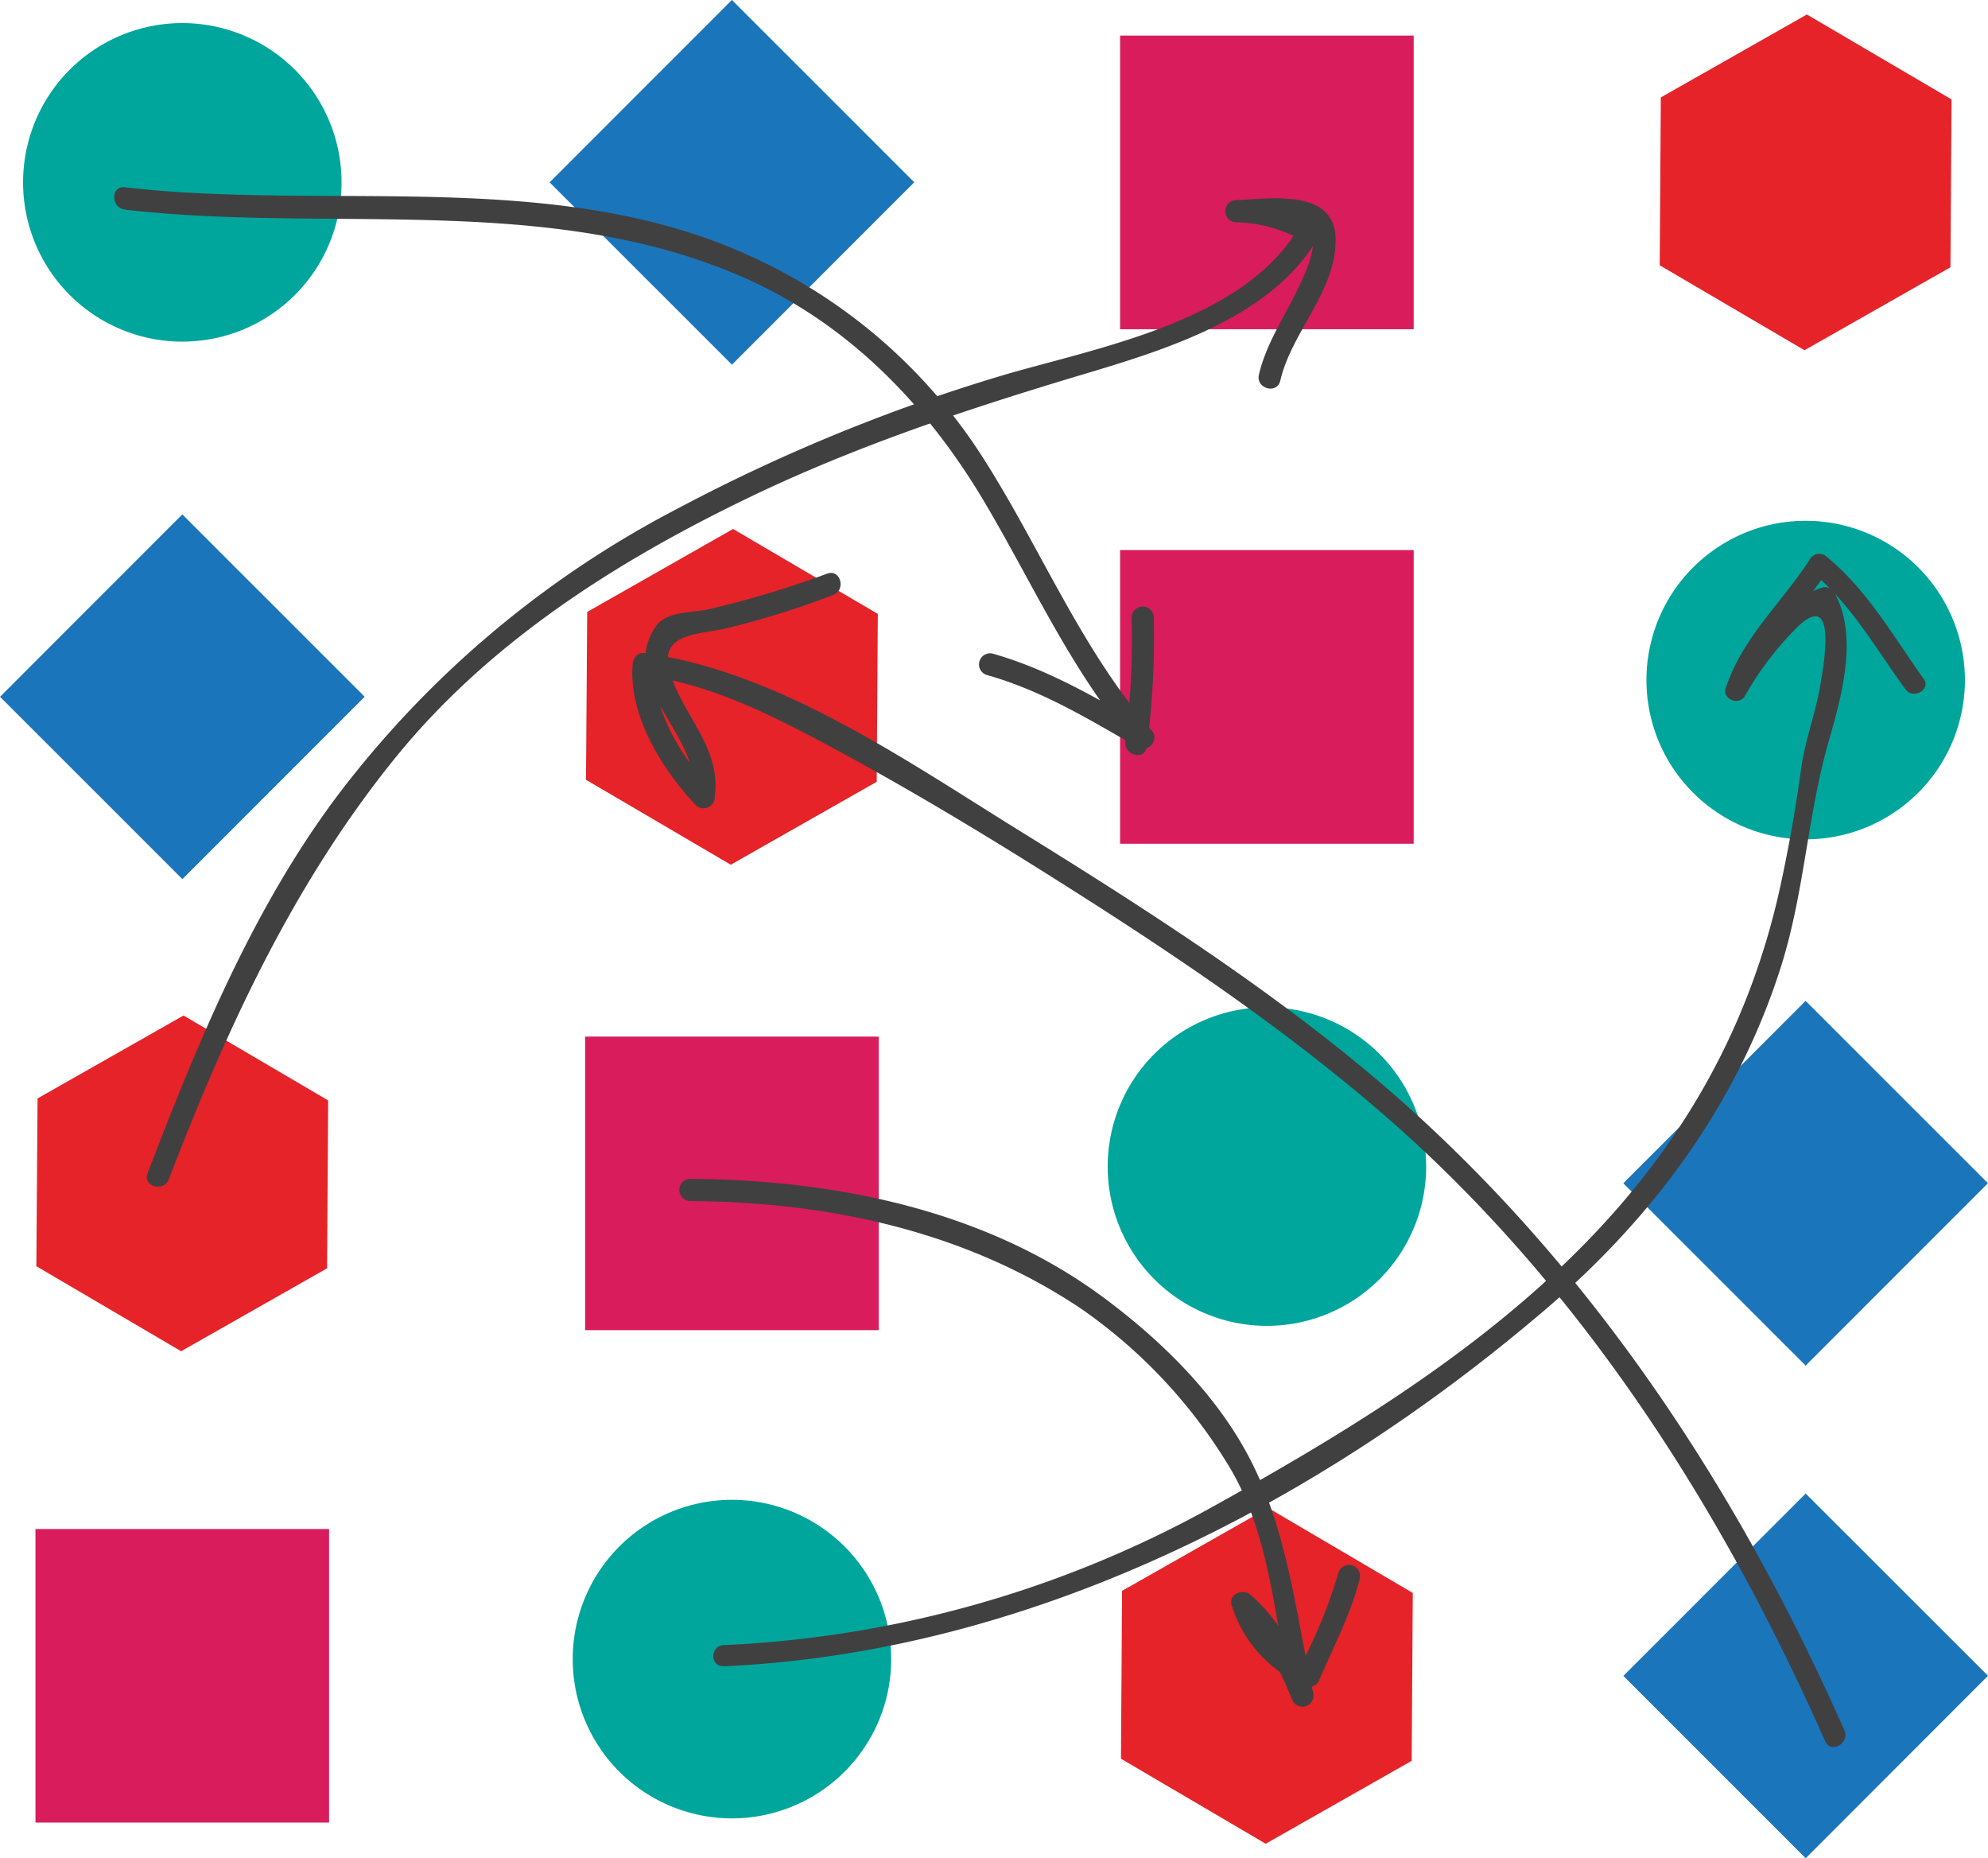 <svg id="Layer_1" data-name="Layer 1" xmlns="http://www.w3.org/2000/svg" viewBox="0 0 199 185.97"><title>section-paths-inlineStyle</title><rect x="60.87" y="12.36" width="25.81" height="25.81" transform="translate(3.24 52.56) rotate(-45.01)" style="fill:#1b75bb"/><rect x="112.12" y="3.56" width="29.39" height="29.39" style="fill:#d91c5c"/><path d="M34.69,25.27A15.94,15.94,0,1,1,18.75,9.33,15.94,15.94,0,0,1,34.69,25.27" transform="translate(-0.5 -7.02)" style="fill:#00a69c"/><polygon points="180.63 35.05 166.14 26.55 166.25 9.75 180.87 1.45 195.35 9.95 195.24 26.75 180.63 35.05" style="fill:#e52329"/><rect x="5.85" y="63.85" width="25.81" height="25.81" transform="translate(-49.29 28.73) rotate(-45.01)" style="fill:#1b75bb"/><rect x="112.12" y="55.05" width="29.39" height="29.39" style="fill:#d91c5c"/><path d="M197.19,75.08a15.94,15.94,0,1,1-15.95-15.94,15.94,15.94,0,0,1,15.95,15.94" transform="translate(-0.5 -7.02)" style="fill:#00a69c"/><polygon points="73.15 86.54 58.66 78.04 58.78 61.24 73.38 52.94 87.87 61.44 87.76 78.24 73.15 86.54" style="fill:#e52329"/><rect x="168.34" y="112.54" width="25.81" height="25.81" transform="translate(-36.11 157.91) rotate(-45.01)" style="fill:#1b75bb"/><rect x="58.57" y="103.74" width="29.39" height="29.38" style="fill:#d91c5c"/><path d="M143.26,123.77a15.94,15.94,0,1,1-15.94-15.94,15.94,15.94,0,0,1,15.94,15.94" transform="translate(-0.5 -7.02)" style="fill:#00a69c"/><polygon points="18.13 135.23 3.64 126.72 3.76 109.93 18.37 101.63 32.85 110.13 32.74 126.93 18.13 135.23" style="fill:#e52329"/><polygon points="180.75 185.97 162.5 167.72 180.75 149.47 199 167.71 180.75 185.97" style="fill:#1b75bb"/><rect x="3.55" y="153.02" width="29.39" height="29.38" style="fill:#d91c5c"/><path d="M89.71,173.06a15.94,15.94,0,1,1-15.94-15.94,15.94,15.94,0,0,1,15.94,15.94" transform="translate(-0.5 -7.02)" style="fill:#00a69c"/><polygon points="126.7 184.52 112.21 176.01 112.32 159.21 126.94 150.91 141.42 159.42 141.31 176.22 126.7 184.52" style="fill:#e52329"/><path d="M13,28c20.72,2.4,43-1.85,62.58,7.08,10,4.58,17.62,12.46,23.23,21.79,5,8.36,8.88,17.31,15.31,24.75l1.35-1.74c-5-2.89-10-5.86-15.58-7.44a1.11,1.11,0,0,0-.59,2.14c5.43,1.52,10.2,4.42,15.05,7.21A1.12,1.12,0,0,0,115.68,80c-7.11-8.22-11.14-18.44-17-27.51A54.16,54.16,0,0,0,75.52,32.61c-19.37-8.85-42-4.47-62.53-6.85-1.42-.16-1.4,2.06,0,2.22" transform="translate(-0.5 -7.02)" style="fill:#404041"/><path d="M115.3,81.78a85.14,85.14,0,0,0,.7-12.95,1.11,1.11,0,0,0-2.22,0,81.77,81.77,0,0,1-.62,12.36c-.22,1.4,1.92,2,2.14.59" transform="translate(-0.5 -7.02)" style="fill:#404041"/><path d="M72.93,173.78c30.38-1.35,59.12-16,82-35.48,11-9.32,19.48-20.77,23.85-34.55,2.32-7.32,2.64-15,4.72-22.35,1.29-4.5,3.1-10.72.6-15.1a1.05,1.05,0,0,0-1.19-.48c-4.32,1.42-7.43,6-9.57,9.81l1.92.81c1.69-4.94,5.49-8.13,8.24-12.4l-1.65.21C185.8,67.45,188.3,72,191.24,76c.79,1.08,2.61,0,1.81-1.06-3-4.19-5.64-8.89-9.7-12.2a1.07,1.07,0,0,0-1.65.21c-2.89,4.49-6.68,7.71-8.45,12.91-.39,1.14,1.34,1.83,1.92.81a32,32,0,0,1,5-6.65c4.18-4.26,3,2.89,2.57,5.42-.46,2.87-1.54,5.6-1.94,8.46q-.76,5.58-1.93,11.09c-3.25,15.56-10.85,28.25-22.38,39.09-10.31,9.69-22.62,17.1-34.94,23.92a110.94,110.94,0,0,1-48.63,13.66c-1.35.07-1.36,2.17,0,2.1" transform="translate(-0.5 -7.02)" style="fill:#404041"/><path d="M185.12,180.17c-10.88-24.59-25.94-47.34-46.52-64.86-11.16-9.5-23.8-17.57-36.24-25.27C91.15,83.09,78.3,74.14,64.94,72.38c-.64-.08-1.07.57-1.11,1.11C63.41,78.63,66.77,84,70.15,87.6A1.12,1.12,0,0,0,72,87.11c.84-5.05-2.86-8.07-4.37-12.54-1.46-4.31,2.86-4,5.6-4.67a89.13,89.13,0,0,0,10.66-3.33c1.33-.49.75-2.64-.59-2.14A98.34,98.34,0,0,1,71.4,68c-1.58.36-4.2.16-5.25,1.71-4,5.88,4.67,11,3.71,16.77L71.72,86c-3-3.21-6-8-5.67-12.53L64.94,74.6c7.15.94,13.85,4.51,20.12,7.92s12.65,7.21,18.82,11.07c12.16,7.61,24.38,15.65,35.23,25.07,19.5,16.93,33.71,39.16,44.09,62.62.58,1.31,2.49.18,1.92-1.12" transform="translate(-0.5 -7.02)" style="fill:#404041"/><path d="M17.39,125.07C23.18,110,29.85,95.46,40.11,82.81c9.37-11.54,22.1-19.61,35.36-26,10.55-5.07,21.21-8.63,32.37-12,8.59-2.57,19.89-5.74,24.66-14.09a1.13,1.13,0,0,0-.4-1.52,16.39,16.39,0,0,0-7.89-2.15v2.22c1.7-.06,3.38-.26,5.08-.25,4.82,0,1.74,5.56,1,7.17-1.34,2.73-3.08,5.33-3.77,8.33-.33,1.39,1.82,2,2.14.59,1.13-4.91,5.71-9.09,5.53-14.32-.18-5-6.84-3.84-9.93-3.74a1.11,1.11,0,0,0,0,2.22A14.09,14.09,0,0,1,131,31.16c-.14-.5-.27-1-.4-1.52-5.37,9.39-19.71,12.06-29.25,14.8a177.3,177.3,0,0,0-32.87,13.4A101.16,101.16,0,0,0,36,84.44c-9.47,11.72-15.39,26.1-20.73,40-.51,1.34,1.63,1.91,2.14.59" transform="translate(-0.5 -7.02)" style="fill:#404041"/><path d="M69.6,127.22c13.83.09,27.52,3,39.13,10.78a51.65,51.65,0,0,1,14.52,15.32c4.45,7,4.81,15.83,6.55,23.71l2.14-.59c-1.52-3.65-3.23-7.21-6.28-9.82-.78-.66-2.23-.05-1.86,1.08a12.91,12.91,0,0,0,7.44,8.1,1.1,1.1,0,0,0,1.26-.51c1.45-3.41,3.19-6.65,4.11-10.26a1.11,1.11,0,0,0-2.14-.59,49.51,49.51,0,0,1-3.28,8.3c-.81,1.78-5-4.81-5.24-5.63l-1.85,1.08c2.76,2.35,4.35,5.54,5.71,8.83a1.11,1.11,0,0,0,2.14-.59c-1.84-8.32-2.57-16.66-6.78-24.24-3.39-6.12-8.79-11.32-14.36-15.43C99,128.07,84,125.09,69.61,125a1.11,1.11,0,0,0,0,2.22" transform="translate(-0.5 -7.02)" style="fill:#404041"/></svg>